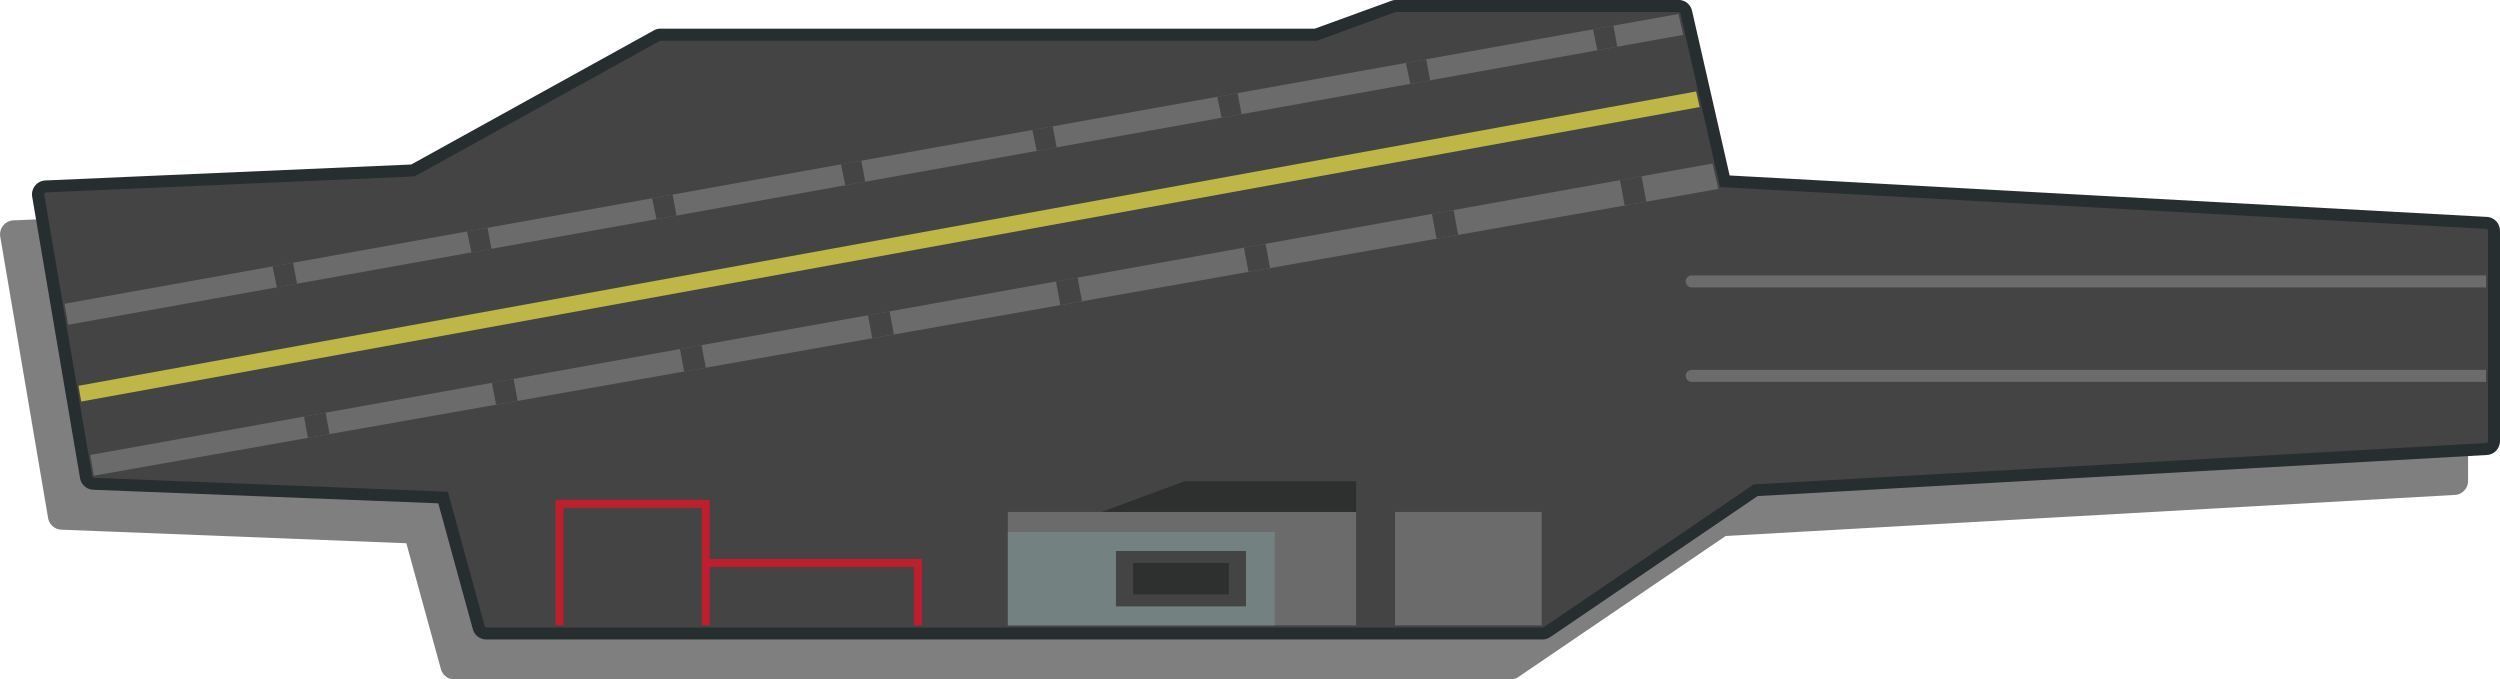 <svg xmlns="http://www.w3.org/2000/svg" viewBox="0 0 626.33 170.17"><defs><style>.cls-3{fill:#444}.cls-5{fill:#6c6b6b}.cls-6{fill:#2e2f2f}.cls-9{fill:#be1e2d}</style></defs><g style="isolation:isolate"><g id="Layer_1" data-name="Layer 1"><g id="Carrier"><g style="mix-blend-mode:multiply" opacity=".5"><path d="M129.27 199.46a2 2 0 01-1.93-1.47l-8.94-32.59-87.54-3.4a2 2 0 01-1.86-1.71l-3.83-22.52L17 89.79a2 2 0 01.42-1.59 2 2 0 011.47-.74l92-4L172 49.71a2 2 0 011-.25h164.09l19.5-7.05a2 2 0 01.68-.12h70.67a2 2 0 011.95 1.55l9.67 42.37 190.82 10.42a2 2 0 011.89 2v52.66a2 2 0 01-1.89 2l-183.1 10.31-52.21 35.52a2.09 2.09 0 01-1.13.35z" transform="translate(-15.44 -30.79)"/><path d="M393.94 201H129.27a3.5 3.5 0 01-3.37-2.58l-8.66-31.53-86.44-3.4a3.52 3.52 0 01-3.31-2.91L15.49 90a3.51 3.51 0 013.3-4l91.68-4 60.78-33.6a3.54 3.54 0 011.69-.43h163.89l19.25-7a3.67 3.67 0 011.19-.2h70.67a3.48 3.48 0 013.41 2.72l9.42 41.26 189.69 10.38a3.5 3.5 0 013.31 3.5v52.66a3.5 3.5 0 01-3.3 3.49l-182.69 10.29-51.87 35.28a3.45 3.45 0 01-1.97.65zm-221-150a.5.5 0 00-.24.06L111.3 85h-.3l-92 4a.49.49 0 00-.37.18.48.48 0 00-.1.4l12 70.5a.49.49 0 00.47.41l88.64 3.49 9.23 33.65a.51.51 0 00.48.37h264.59a.47.47 0 00.28-.09l52.56-35.75 183.52-10.38a.49.49 0 00.47-.49V98.63a.5.5 0 00-.47-.5L438.35 87.65l-9.92-43.48a.5.5 0 00-.49-.38h-70.67a.51.51 0 00-.17 0L337.35 51z" transform="translate(-15.44 -30.79)"/></g><path class="cls-3" d="M137.27 189.46a2 2 0 01-1.93-1.47l-8.94-32.59-87.54-3.4a2 2 0 01-1.86-1.71l-3.83-22.52L25 79.79a2 2 0 01.42-1.59 2 2 0 011.47-.74l92-4L180 39.71a2 2 0 011-.25h164.09l19.5-7.05a2 2 0 01.68-.12h70.67a2 2 0 011.95 1.55l9.67 42.37 190.82 10.42a2 2 0 011.89 2v52.66a2 2 0 01-1.89 2l-183.1 10.31-52.21 35.52a2.09 2.09 0 01-1.13.35z" transform="translate(-15.44 -30.79)"/><path d="M401.94 191H137.27a3.5 3.5 0 01-3.37-2.58l-8.66-31.53-86.44-3.4a3.52 3.52 0 01-3.31-2.91L23.49 80a3.51 3.51 0 013.3-4l91.68-4 60.78-33.6a3.54 3.54 0 011.69-.43h163.89l19.25-7a3.67 3.67 0 011.19-.2h70.67a3.48 3.48 0 013.41 2.72l9.42 41.26 189.69 10.38a3.5 3.5 0 013.31 3.5v52.66a3.5 3.5 0 01-3.3 3.49l-182.69 10.29-51.87 35.28a3.45 3.45 0 01-1.97.65zm-221-150a.5.5 0 00-.24.06L119.3 75h-.3l-92 4a.49.49 0 00-.37.18.48.48 0 00-.1.4l12 70.5a.49.49 0 00.47.41l88.64 3.49 9.23 33.65a.51.51 0 00.48.37h264.59a.47.47 0 00.28-.09l52.56-35.75 183.52-10.38a.49.49 0 00.47-.49V88.63a.5.5 0 00-.47-.5L446.35 77.65l-9.92-43.48a.5.5 0 00-.49-.38h-70.67a.51.51 0 00-.17 0L345.35 41z" transform="translate(-15.44 -30.79)" fill="#272e30"/><path class="cls-5" d="M252.5 128.26h87.25v28.41H252.5z"/><path class="cls-6" d="M276 128.26l20.83-7.71h42.92v7.71H276z"/><path fill="#738181" d="M252.5 133.29h66.87v23.38H252.5z"/><path class="cls-3" d="M279.58 138.04h32.58v13.88h-32.58z"/><path class="cls-6" d="M283.87 141.04h24v7.88h-24z"/><path class="cls-5" d="M349.5 128.26h36.75v28.41H349.5zm81-80.92L82.56 108.75l-5.41.95-53.65 9.47-.88-5.19 53.54-9.62 5.41-.97 347.47-62.43 1.46 6.38z"/><path class="cls-3" d="M82.56 108.75l-5.41.95-.99-5.34 5.41-.97.99 5.36zm41.71-7.37l5.42-.95-1.02-5.51-5.42.98 1.02 5.48zM222.86 78l-5.41.97 1.08 5.78 5.41-.96-1.08-5.79zm-47.09 8.46l-5.42.98 1.05 5.63 5.42-.96-1.05-5.65zm141.29-25.38l-5.41.97 1.13 6.06 5.41-.95-1.13-6.08zm94.2-16.93l-5.41.97 1.18 6.36 5.42-.96-1.19-6.37zm-141.3 25.39l-5.41.97 1.1 5.92 5.42-.96-1.11-5.93zm94.2-16.93l-5.41.98 1.15 6.21 5.42-.96-1.16-6.23z"/><path class="cls-5" d="M17.07 81.37L421.69 8.74 420.5 3.5 16.17 76.1l.9 5.27z"/><path class="cls-3" d="M168.5 48.75l-5.12.92 1.09 5.24 5.02-.9-.99-5.26zM69.38 71.98l5.04-.9-.99-5.26-5.15.92 1.1 5.24zm52.76-14.91l-5.13.92 1.09 5.25 5.02-.9-.98-5.27zm93.65-16.81l-5.11.91 1.1 5.25 5-.9-.99-5.26zm141.52-25.41l-5.09.91 1.1 5.25 4.97-.89-.98-5.27zm46.89-8.42l-5.11.92 1.1 5.25 5-.9-.99-5.27zm-94.14 16.9l-5.09.92 1.09 5.25 4.99-.9-.99-5.27zm-46.32 8.32l-5.11.91 1.1 5.25 5-.89-.99-5.27z"/><path fill="#beb647" d="M425.82 26.82L20.34 100.6l-.67-3.95 405.26-73.74.89 3.91z"/><path class="cls-5" d="M638.27 99.79v3h-199a1.5 1.5 0 010-3zm0 23.67v3h-199a1.5 1.5 0 010-3z" transform="translate(-15.44 -30.79)"/><path class="cls-9" d="M177.82 156.67h-2v-29.45h-34.65v29.45h-2v-31.45h38.65v31.45z"/><path class="cls-9" d="M231 156.67h-2v-14.63h-52.18v-2H231v16.63z"/></g></g></g></svg>